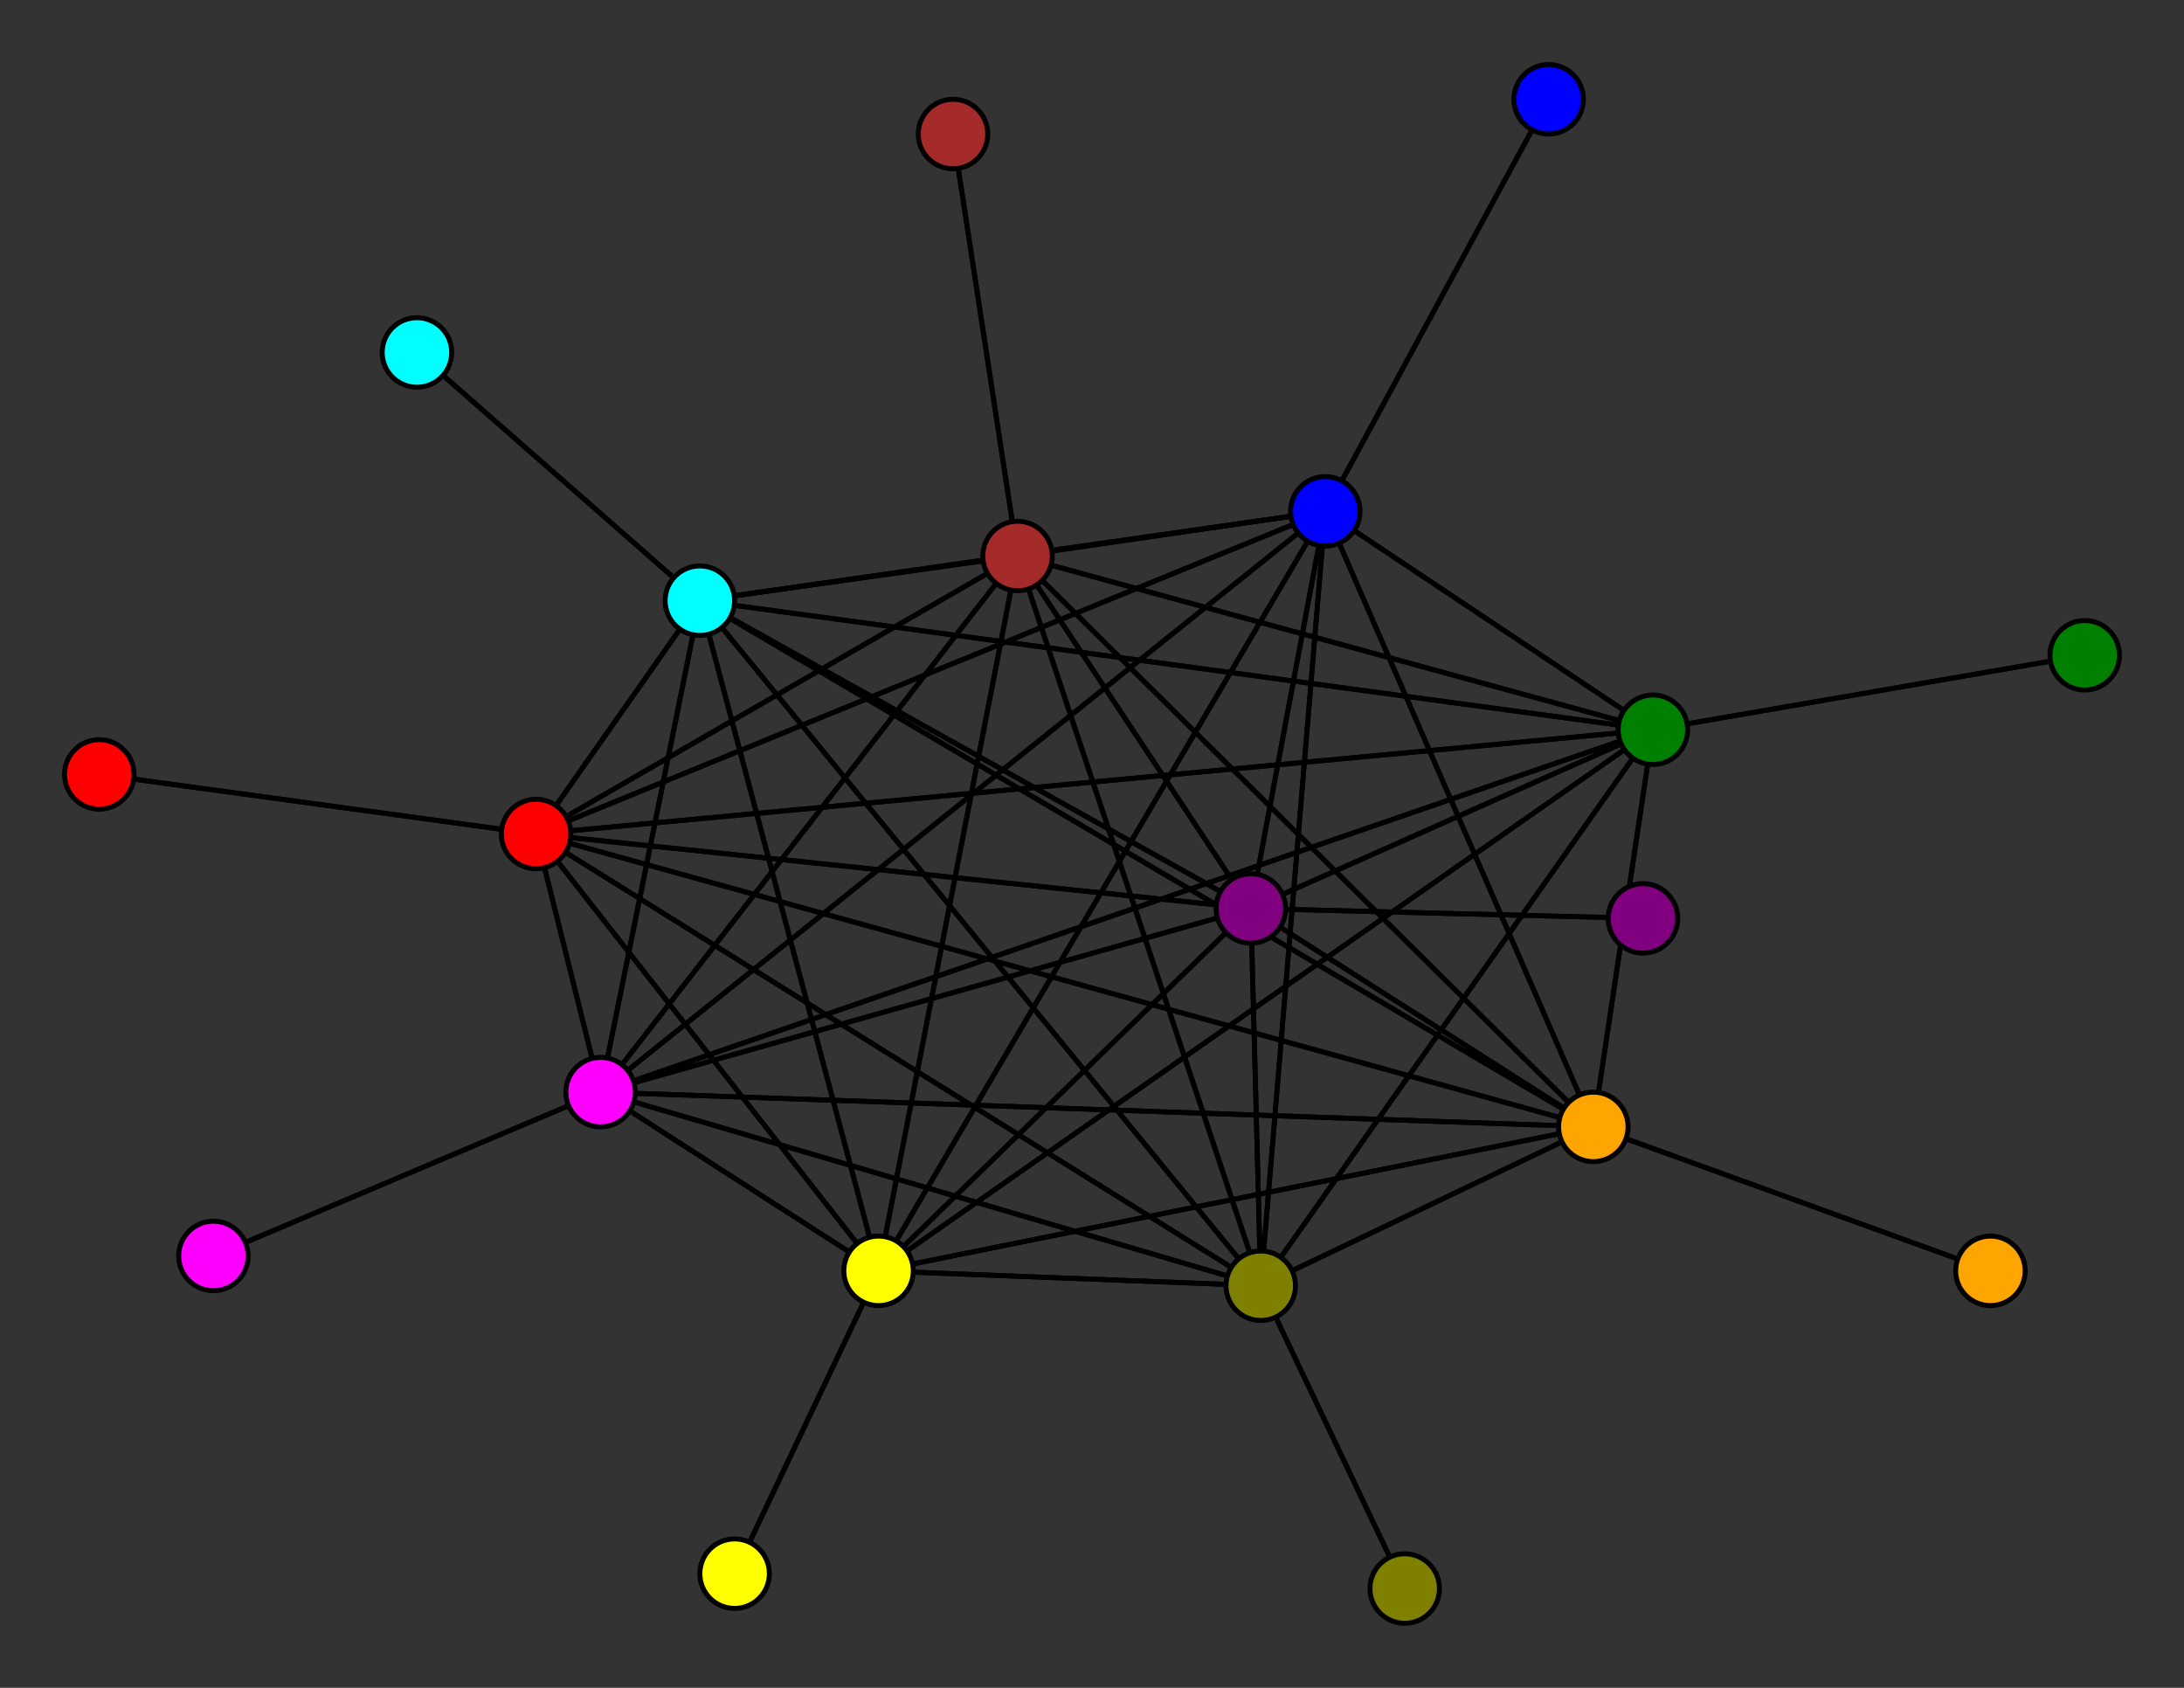 <svg width="440" height="340" xmlns="http://www.w3.org/2000/svg">
<rect width="100%" height="100%" fill="#333333" stroke="none"/>
<path stroke-width="1" stroke="black" d="M 312 20 267 103"/>
<path stroke-width="1" stroke="black" d="M 254 259 108 168"/>
<path stroke-width="1" stroke="black" d="M 254 259 267 103"/>
<path stroke-width="1" stroke="black" d="M 283 320 254 259"/>
<path stroke-width="1" stroke="black" d="M 121 220 205 112"/>
<path stroke-width="1" stroke="black" d="M 121 220 141 121"/>
<path stroke-width="1" stroke="black" d="M 121 220 254 259"/>
<path stroke-width="1" stroke="black" d="M 121 220 43 253"/>
<path stroke-width="1" stroke="black" d="M 121 220 177 256"/>
<path stroke-width="1" stroke="black" d="M 121 220 252 183"/>
<path stroke-width="1" stroke="black" d="M 121 220 321 227"/>
<path stroke-width="1" stroke="black" d="M 121 220 333 147"/>
<path stroke-width="1" stroke="black" d="M 121 220 108 168"/>
<path stroke-width="1" stroke="black" d="M 121 220 267 103"/>
<path stroke-width="1" stroke="black" d="M 43 253 121 220"/>
<path stroke-width="1" stroke="black" d="M 177 256 205 112"/>
<path stroke-width="1" stroke="black" d="M 177 256 141 121"/>
<path stroke-width="1" stroke="black" d="M 177 256 254 259"/>
<path stroke-width="1" stroke="black" d="M 177 256 121 220"/>
<path stroke-width="1" stroke="black" d="M 177 256 148 317"/>
<path stroke-width="1" stroke="black" d="M 177 256 252 183"/>
<path stroke-width="1" stroke="black" d="M 177 256 321 227"/>
<path stroke-width="1" stroke="black" d="M 177 256 333 147"/>
<path stroke-width="1" stroke="black" d="M 177 256 108 168"/>
<path stroke-width="1" stroke="black" d="M 254 259 333 147"/>
<path stroke-width="1" stroke="black" d="M 254 259 321 227"/>
<path stroke-width="1" stroke="black" d="M 254 259 252 183"/>
<path stroke-width="1" stroke="black" d="M 254 259 177 256"/>
<path stroke-width="1" stroke="black" d="M 205 112 254 259"/>
<path stroke-width="1" stroke="black" d="M 205 112 121 220"/>
<path stroke-width="1" stroke="black" d="M 205 112 177 256"/>
<path stroke-width="1" stroke="black" d="M 205 112 252 183"/>
<path stroke-width="1" stroke="black" d="M 205 112 321 227"/>
<path stroke-width="1" stroke="black" d="M 205 112 333 147"/>
<path stroke-width="1" stroke="black" d="M 205 112 108 168"/>
<path stroke-width="1" stroke="black" d="M 205 112 267 103"/>
<path stroke-width="1" stroke="black" d="M 192 27 205 112"/>
<path stroke-width="1" stroke="black" d="M 141 121 205 112"/>
<path stroke-width="1" stroke="black" d="M 141 121 84 71"/>
<path stroke-width="1" stroke="black" d="M 177 256 267 103"/>
<path stroke-width="1" stroke="black" d="M 141 121 254 259"/>
<path stroke-width="1" stroke="black" d="M 141 121 177 256"/>
<path stroke-width="1" stroke="black" d="M 141 121 252 183"/>
<path stroke-width="1" stroke="black" d="M 141 121 321 227"/>
<path stroke-width="1" stroke="black" d="M 141 121 333 147"/>
<path stroke-width="1" stroke="black" d="M 141 121 108 168"/>
<path stroke-width="1" stroke="black" d="M 141 121 267 103"/>
<path stroke-width="1" stroke="black" d="M 84 71 141 121"/>
<path stroke-width="1" stroke="black" d="M 254 259 205 112"/>
<path stroke-width="1" stroke="black" d="M 254 259 141 121"/>
<path stroke-width="1" stroke="black" d="M 254 259 283 320"/>
<path stroke-width="1" stroke="black" d="M 254 259 121 220"/>
<path stroke-width="1" stroke="black" d="M 141 121 121 220"/>
<path stroke-width="1" stroke="black" d="M 148 317 177 256"/>
<path stroke-width="1" stroke="black" d="M 252 183 205 112"/>
<path stroke-width="1" stroke="black" d="M 252 183 141 121"/>
<path stroke-width="1" stroke="black" d="M 333 147 108 168"/>
<path stroke-width="1" stroke="black" d="M 333 147 267 103"/>
<path stroke-width="1" stroke="black" d="M 420 132 333 147"/>
<path stroke-width="1" stroke="black" d="M 108 168 205 112"/>
<path stroke-width="1" stroke="black" d="M 108 168 141 121"/>
<path stroke-width="1" stroke="black" d="M 108 168 254 259"/>
<path stroke-width="1" stroke="black" d="M 108 168 121 220"/>
<path stroke-width="1" stroke="black" d="M 108 168 177 256"/>
<path stroke-width="1" stroke="black" d="M 108 168 252 183"/>
<path stroke-width="1" stroke="black" d="M 108 168 321 227"/>
<path stroke-width="1" stroke="black" d="M 108 168 333 147"/>
<path stroke-width="1" stroke="black" d="M 333 147 420 132"/>
<path stroke-width="1" stroke="black" d="M 108 168 20 156"/>
<path stroke-width="1" stroke="black" d="M 20 156 108 168"/>
<path stroke-width="1" stroke="black" d="M 267 103 205 112"/>
<path stroke-width="1" stroke="black" d="M 267 103 141 121"/>
<path stroke-width="1" stroke="black" d="M 267 103 254 259"/>
<path stroke-width="1" stroke="black" d="M 267 103 121 220"/>
<path stroke-width="1" stroke="black" d="M 267 103 177 256"/>
<path stroke-width="1" stroke="black" d="M 267 103 252 183"/>
<path stroke-width="1" stroke="black" d="M 267 103 321 227"/>
<path stroke-width="1" stroke="black" d="M 267 103 333 147"/>
<path stroke-width="1" stroke="black" d="M 267 103 108 168"/>
<path stroke-width="1" stroke="black" d="M 267 103 312 20"/>
<path stroke-width="1" stroke="black" d="M 108 168 267 103"/>
<path stroke-width="1" stroke="black" d="M 205 112 141 121"/>
<path stroke-width="1" stroke="black" d="M 333 147 321 227"/>
<path stroke-width="1" stroke="black" d="M 333 147 177 256"/>
<path stroke-width="1" stroke="black" d="M 252 183 254 259"/>
<path stroke-width="1" stroke="black" d="M 252 183 121 220"/>
<path stroke-width="1" stroke="black" d="M 252 183 177 256"/>
<path stroke-width="1" stroke="black" d="M 252 183 331 185"/>
<path stroke-width="1" stroke="black" d="M 252 183 321 227"/>
<path stroke-width="1" stroke="black" d="M 252 183 333 147"/>
<path stroke-width="1" stroke="black" d="M 252 183 108 168"/>
<path stroke-width="1" stroke="black" d="M 252 183 267 103"/>
<path stroke-width="1" stroke="black" d="M 331 185 252 183"/>
<path stroke-width="1" stroke="black" d="M 321 227 205 112"/>
<path stroke-width="1" stroke="black" d="M 321 227 141 121"/>
<path stroke-width="1" stroke="black" d="M 333 147 252 183"/>
<path stroke-width="1" stroke="black" d="M 321 227 254 259"/>
<path stroke-width="1" stroke="black" d="M 321 227 177 256"/>
<path stroke-width="1" stroke="black" d="M 321 227 252 183"/>
<path stroke-width="1" stroke="black" d="M 321 227 401 256"/>
<path stroke-width="1" stroke="black" d="M 321 227 333 147"/>
<path stroke-width="1" stroke="black" d="M 321 227 108 168"/>
<path stroke-width="1" stroke="black" d="M 321 227 267 103"/>
<path stroke-width="1" stroke="black" d="M 401 256 321 227"/>
<path stroke-width="1" stroke="black" d="M 333 147 205 112"/>
<path stroke-width="1" stroke="black" d="M 333 147 141 121"/>
<path stroke-width="1" stroke="black" d="M 333 147 254 259"/>
<path stroke-width="1" stroke="black" d="M 333 147 121 220"/>
<path stroke-width="1" stroke="black" d="M 321 227 121 220"/>
<path stroke-width="1" stroke="black" d="M 205 112 192 27"/>
<circle cx="312" cy="20" r="7.0" style="fill:blue;stroke:black;stroke-width:1.0"/>
<circle cx="267" cy="103" r="7.0" style="fill:blue;stroke:black;stroke-width:1.0"/>
<circle cx="20" cy="156" r="7.0" style="fill:red;stroke:black;stroke-width:1.0"/>
<circle cx="108" cy="168" r="7.0" style="fill:red;stroke:black;stroke-width:1.0"/>
<circle cx="420" cy="132" r="7.0" style="fill:green;stroke:black;stroke-width:1.0"/>
<circle cx="333" cy="147" r="7.0" style="fill:green;stroke:black;stroke-width:1.0"/>
<circle cx="401" cy="256" r="7.0" style="fill:orange;stroke:black;stroke-width:1.0"/>
<circle cx="321" cy="227" r="7.0" style="fill:orange;stroke:black;stroke-width:1.0"/>
<circle cx="331" cy="185" r="7.0" style="fill:purple;stroke:black;stroke-width:1.0"/>
<circle cx="252" cy="183" r="7.0" style="fill:purple;stroke:black;stroke-width:1.0"/>
<circle cx="148" cy="317" r="7.0" style="fill:yellow;stroke:black;stroke-width:1.0"/>
<circle cx="177" cy="256" r="7.0" style="fill:yellow;stroke:black;stroke-width:1.0"/>
<circle cx="43" cy="253" r="7.0" style="fill:fuchsia;stroke:black;stroke-width:1.0"/>
<circle cx="121" cy="220" r="7.0" style="fill:fuchsia;stroke:black;stroke-width:1.0"/>
<circle cx="283" cy="320" r="7.0" style="fill:olive;stroke:black;stroke-width:1.0"/>
<circle cx="254" cy="259" r="7.0" style="fill:olive;stroke:black;stroke-width:1.0"/>
<circle cx="84" cy="71" r="7.0" style="fill:aqua;stroke:black;stroke-width:1.0"/>
<circle cx="141" cy="121" r="7.0" style="fill:aqua;stroke:black;stroke-width:1.0"/>
<circle cx="192" cy="27" r="7.0" style="fill:brown;stroke:black;stroke-width:1.0"/>
<circle cx="205" cy="112" r="7.0" style="fill:brown;stroke:black;stroke-width:1.0"/>
</svg>
